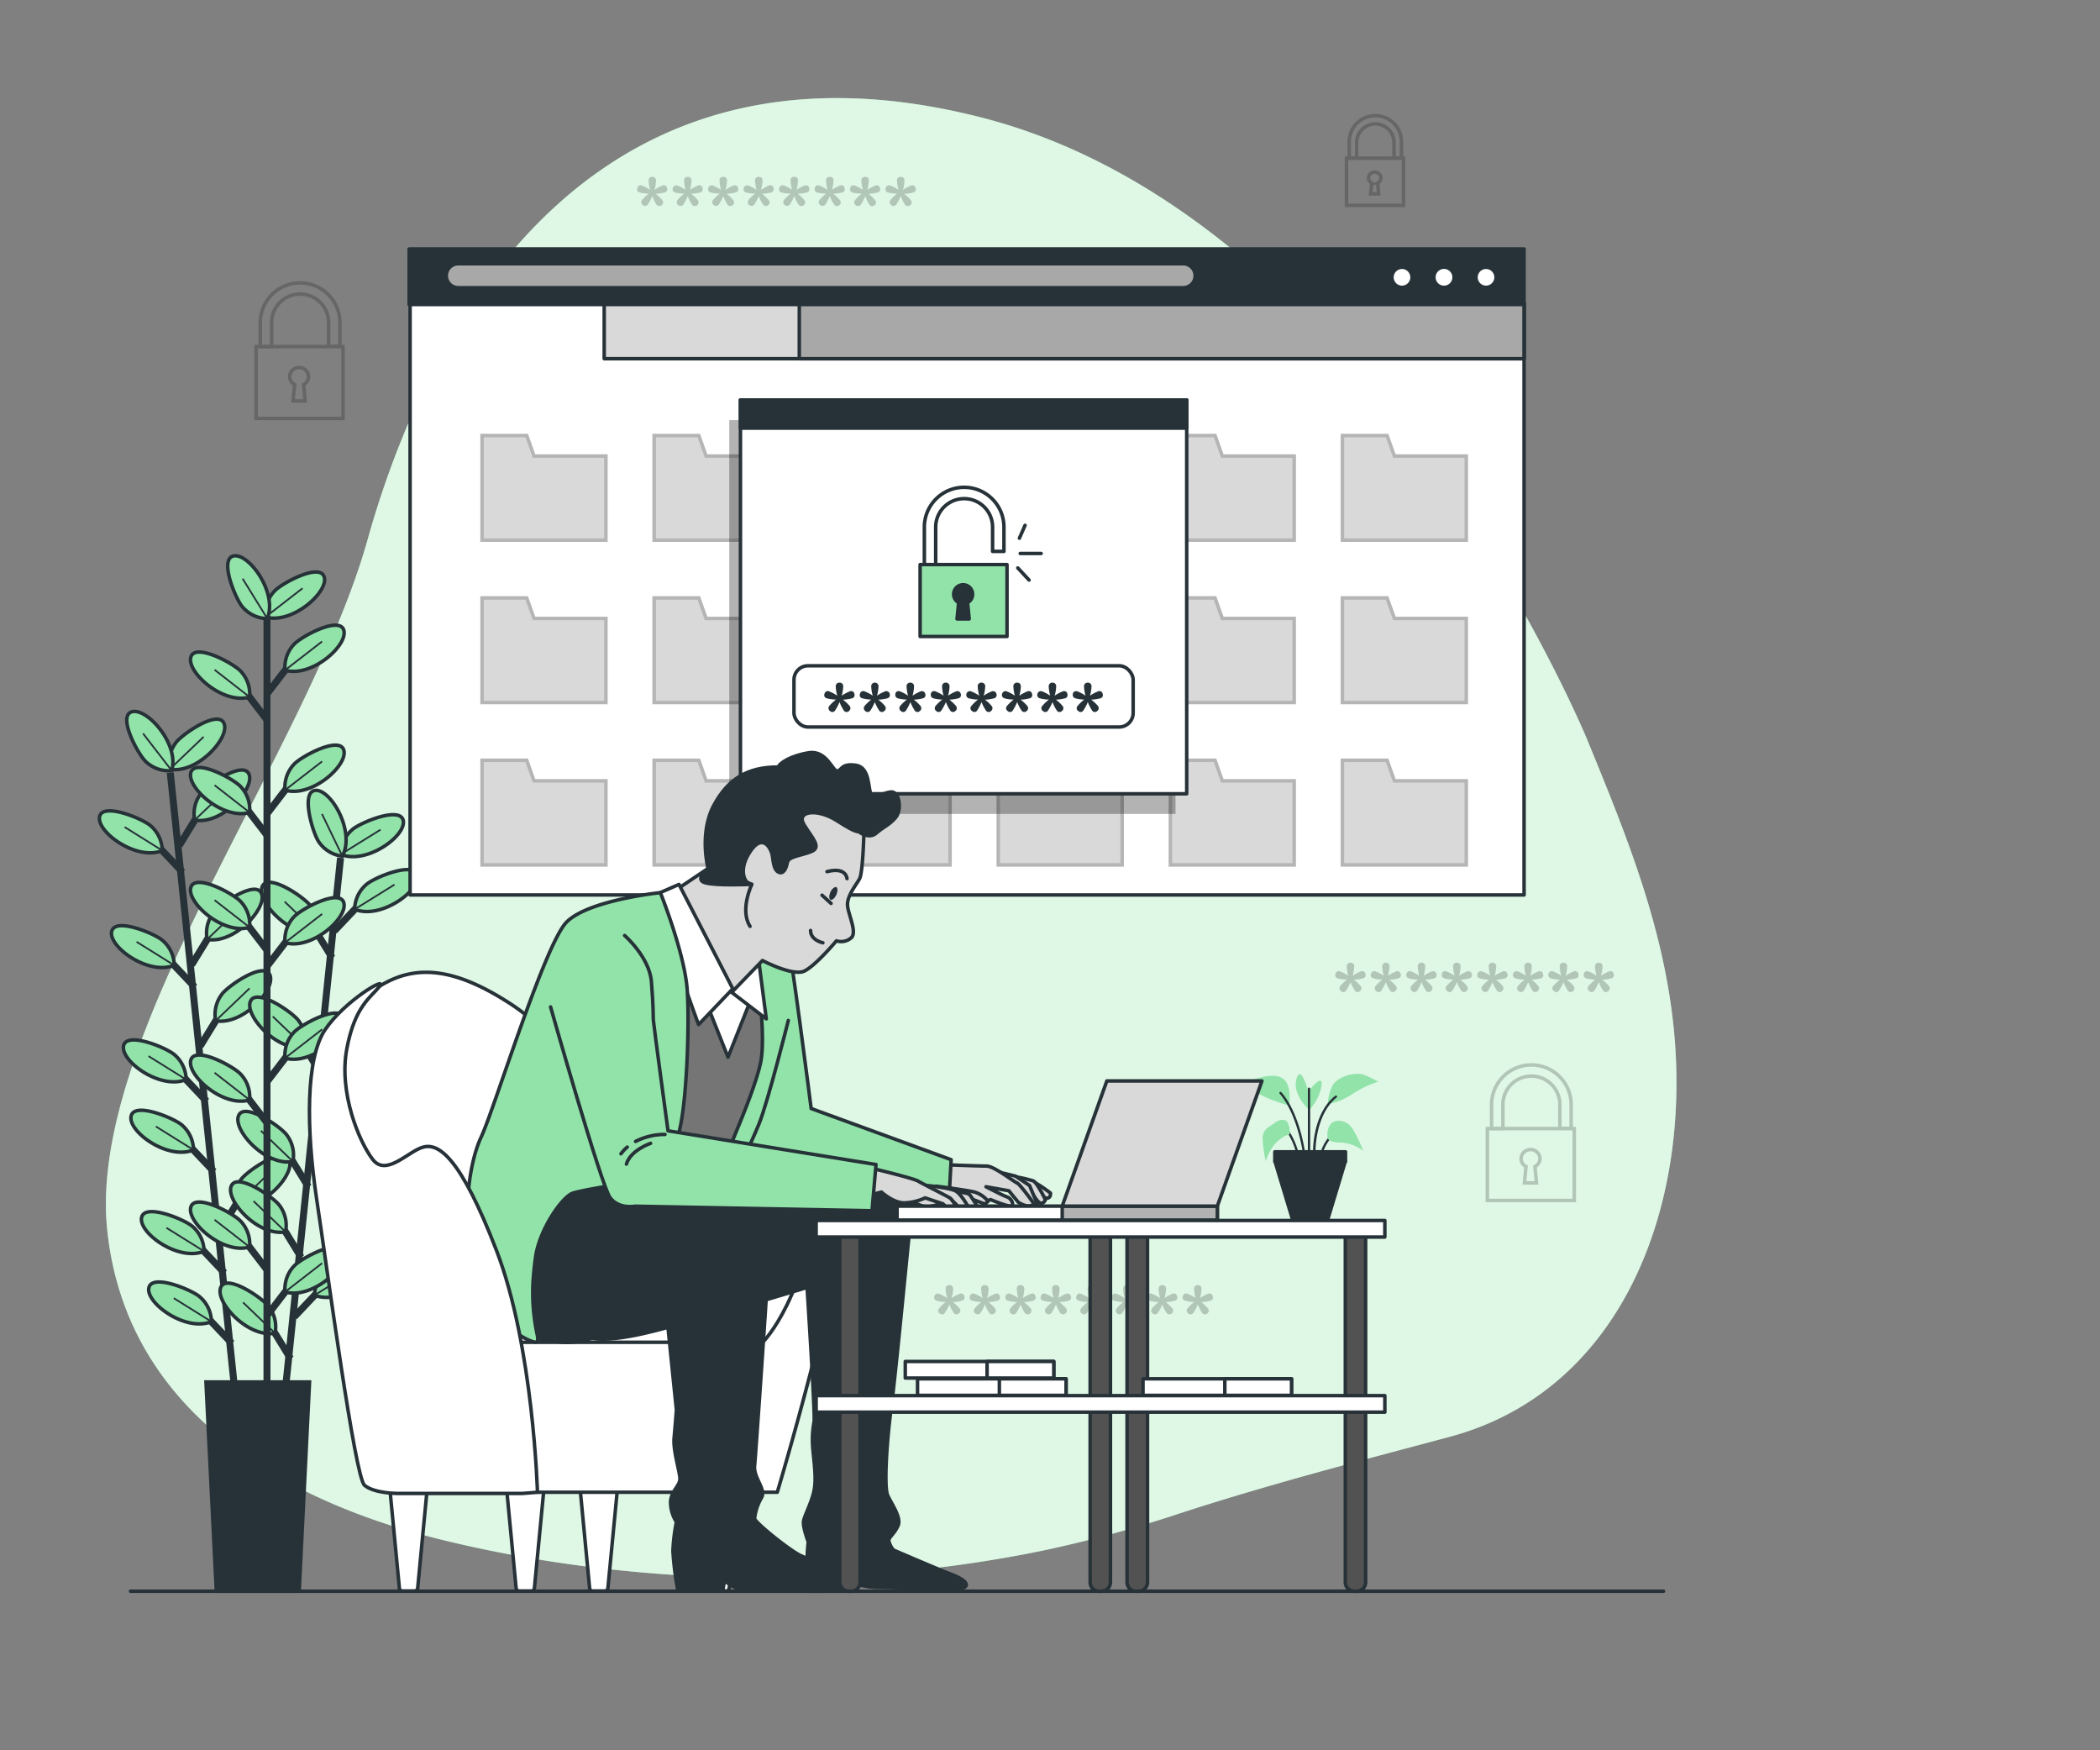 <svg xmlns="http://www.w3.org/2000/svg" viewBox="0 0 600 500">
    <rect x="0" y="0" width="600" height="500" fill="#808080" stroke="none"/>
    <g id="freepik--background-simple--inject-137">
        <path
            d="M453.56,211.48s-61.1-149-172.8-177.82S122.21,92.88,105.1,153.92,24.91,295.76,30.63,351.27C36.08,404,82.31,429,125.49,439.68c54.88,13.61,117.25,14.64,172.34,3.3a358.52,358.52,0,0,0,38.73-10.49c25.88-8.44,51.29-15,77.5-22,49.88-13.3,69.64-66.87,64-118.13C474.9,263.54,464.33,237.73,453.56,211.48Z"
            style="fill:#92E3A9"></path>
        <path
            d="M453.56,211.48s-61.1-149-172.8-177.82S122.21,92.88,105.1,153.92,24.91,295.76,30.63,351.27C36.08,404,82.31,429,125.49,439.68c54.88,13.61,117.25,14.64,172.34,3.3a358.52,358.52,0,0,0,38.73-10.49c25.88-8.44,51.29-15,77.5-22,49.88-13.3,69.64-66.87,64-118.13C474.9,263.54,464.33,237.73,453.56,211.48Z"
            style="fill:#fff;opacity:0.7"></path>
    </g>
    <g id="freepik--Plants--inject-137">
        <line x1="48.65" y1="220.72" x2="67.1" y2="397.46"
            style="fill:none;stroke:#263238;stroke-miterlimit:10;stroke-width:2px"></line>
        <line x1="64.12" y1="363.63" x2="55.76" y2="354.8"
            style="fill:none;stroke:#263238;stroke-miterlimit:10;stroke-width:2px"></line>
        <path
            d="M58.3,357.45A9.45,9.45,0,0,0,55,350.36c-2.14-1.92-13.44-6.67-14.51-2.69C39.29,352,50.86,360.49,58.3,357.45Z"
            style="fill:#92E3A9;stroke:#263238;stroke-miterlimit:10"></path>
        <line x1="58.3" y1="357.45" x2="47.55" y2="350.75"
            style="fill:none;stroke:#263238;stroke-miterlimit:10;stroke-width:0.5px"></line>
        <line x1="66.22" y1="383.73" x2="57.86" y2="374.9"
            style="fill:none;stroke:#263238;stroke-miterlimit:10;stroke-width:2px"></line>
        <path
            d="M60.4,377.55a9.45,9.45,0,0,0-3.33-7.09c-2.14-1.92-13.44-6.67-14.51-2.69C41.39,372.09,53,380.59,60.4,377.55Z"
            style="fill:#92E3A9;stroke:#263238;stroke-miterlimit:10"></path>
        <line x1="60.4" y1="377.55" x2="49.65" y2="370.85"
            style="fill:none;stroke:#263238;stroke-miterlimit:10;stroke-width:0.5px"></line>
        <line x1="59" y1="314.59" x2="50.64" y2="305.76"
            style="fill:none;stroke:#263238;stroke-miterlimit:10;stroke-width:2px"></line>
        <path
            d="M53.18,308.4a9.47,9.47,0,0,0-3.32-7.09c-2.15-1.92-13.45-6.67-14.52-2.69C34.18,303,45.74,311.44,53.18,308.4Z"
            style="fill:#92E3A9;stroke:#263238;stroke-miterlimit:10"></path>
        <line x1="53.18" y1="308.4" x2="42.43" y2="301.7"
            style="fill:none;stroke:#263238;stroke-miterlimit:10;stroke-width:0.5px"></line>
        <line x1="61.1" y1="334.69" x2="52.74" y2="325.86"
            style="fill:none;stroke:#263238;stroke-miterlimit:10;stroke-width:2px"></line>
        <path
            d="M55.28,328.5A9.46,9.46,0,0,0,52,321.41c-2.14-1.92-13.44-6.67-14.51-2.69C36.27,323.05,47.83,331.54,55.28,328.5Z"
            style="fill:#92E3A9;stroke:#263238;stroke-miterlimit:10"></path>
        <line x1="55.28" y1="328.5" x2="44.53" y2="321.8"
            style="fill:none;stroke:#263238;stroke-miterlimit:10;stroke-width:0.5px"></line>
        <line x1="55.6" y1="281.94" x2="47.24" y2="273.11"
            style="fill:none;stroke:#263238;stroke-miterlimit:10;stroke-width:2px"></line>
        <path
            d="M49.78,275.75a9.5,9.5,0,0,0-3.33-7.09C44.3,266.74,33,262,31.93,266,30.77,270.3,42.33,278.79,49.78,275.75Z"
            style="fill:#92E3A9;stroke:#263238;stroke-miterlimit:10"></path>
        <line x1="49.78" y1="275.75" x2="39.02" y2="269.05"
            style="fill:none;stroke:#263238;stroke-miterlimit:10;stroke-width:0.5px"></line>
        <line x1="52.17" y1="249.14" x2="43.81" y2="240.31"
            style="fill:none;stroke:#263238;stroke-miterlimit:10;stroke-width:2px"></line>
        <path
            d="M46.35,243A9.46,9.46,0,0,0,43,235.87c-2.15-1.92-13.45-6.67-14.52-2.69C27.35,237.5,38.91,246,46.35,243Z"
            style="fill:#92E3A9;stroke:#263238;stroke-miterlimit:10"></path>
        <line x1="46.35" y1="242.96" x2="35.6" y2="236.26"
            style="fill:none;stroke:#263238;stroke-miterlimit:10;stroke-width:0.5px"></line>
        <line x1="62.72" y1="351.74" x2="69.08" y2="341.37"
            style="fill:none;stroke:#263238;stroke-miterlimit:10;stroke-width:2px"></line>
        <path
            d="M67.14,344.49a9.48,9.48,0,0,1,1.79-7.63c1.7-2.32,11.77-9.3,13.64-5.63C84.61,335.22,75.05,345.93,67.14,344.49Z"
            style="fill:#92E3A9;stroke:#263238;stroke-miterlimit:10"></path>
        <line x1="67.14" y1="344.49" x2="76.82" y2="335.23"
            style="fill:none;stroke:#263238;stroke-miterlimit:10;stroke-width:0.5px"></line>
        <line x1="57.2" y1="298.85" x2="63.56" y2="288.48"
            style="fill:none;stroke:#263238;stroke-miterlimit:10;stroke-width:2px"></line>
        <path
            d="M61.62,291.6A9.48,9.48,0,0,1,63.41,284c1.7-2.32,11.77-9.3,13.64-5.63C79.09,282.33,69.53,293,61.62,291.6Z"
            style="fill:#92E3A9;stroke:#263238;stroke-miterlimit:10"></path>
        <line x1="61.62" y1="291.6" x2="71.3" y2="282.34"
            style="fill:none;stroke:#263238;stroke-miterlimit:10;stroke-width:0.5px"></line>
        <line x1="54.77" y1="275.6" x2="61.13" y2="265.24"
            style="fill:none;stroke:#263238;stroke-miterlimit:10;stroke-width:2px"></line>
        <path
            d="M59.19,268.35A9.48,9.48,0,0,1,61,260.72c1.71-2.31,11.78-9.3,13.65-5.63C76.66,259.09,67.1,269.79,59.19,268.35Z"
            style="fill:#92E3A9;stroke:#263238;stroke-miterlimit:10"></path>
        <line x1="59.19" y1="268.35" x2="68.87" y2="259.1"
            style="fill:none;stroke:#263238;stroke-miterlimit:10;stroke-width:0.5px"></line>
        <line x1="51.22" y1="241.53" x2="57.57" y2="231.16"
            style="fill:none;stroke:#263238;stroke-miterlimit:10;stroke-width:2px"></line>
        <path
            d="M55.63,234.27a9.44,9.44,0,0,1,1.8-7.62c1.7-2.32,11.77-9.3,13.64-5.63C73.1,225,63.55,235.71,55.63,234.27Z"
            style="fill:#92E3A9;stroke:#263238;stroke-miterlimit:10"></path>
        <line x1="55.63" y1="234.27" x2="65.32" y2="225.02"
            style="fill:none;stroke:#263238;stroke-miterlimit:10;stroke-width:0.5px"></line>
        <path
            d="M48.5,219.74a9.48,9.48,0,0,1,1.79-7.63c1.7-2.31,11.77-9.3,13.64-5.62C66,210.48,56.41,221.18,48.5,219.74Z"
            style="fill:#92E3A9;stroke:#263238;stroke-miterlimit:10"></path>
        <line x1="48.5" y1="219.74" x2="58.18" y2="210.49"
            style="fill:none;stroke:#263238;stroke-miterlimit:10;stroke-width:0.5px"></line>
        <path
            d="M49.06,220.14a9.48,9.48,0,0,1-7.4-2.58c-2.13-1.94-8-12.69-4.17-14.16C41.68,201.79,51.32,212.42,49.06,220.14Z"
            style="fill:#92E3A9;stroke:#263238;stroke-miterlimit:10"></path>
        <line x1="49.06" y1="220.14" x2="40.87" y2="209.54"
            style="fill:none;stroke:#263238;stroke-miterlimit:10;stroke-width:0.5px"></line>
        <line x1="97.3" y1="245.06" x2="78.96" y2="421.81"
            style="fill:none;stroke:#263238;stroke-miterlimit:10;stroke-width:2px"></line>
        <line x1="83.01" y1="388.1" x2="76.65" y2="377.73"
            style="fill:none;stroke:#263238;stroke-miterlimit:10;stroke-width:2px"></line>
        <path
            d="M78.59,380.85a9.46,9.46,0,0,0-1.8-7.63c-1.7-2.32-11.78-9.29-13.64-5.62C61.11,371.59,70.68,382.29,78.59,380.85Z"
            style="fill:#92E3A9;stroke:#263238;stroke-miterlimit:10"></path>
        <line x1="78.59" y1="380.85" x2="69.45" y2="372.07"
            style="fill:none;stroke:#263238;stroke-miterlimit:10;stroke-width:0.5px"></line>
        <line x1="88.1" y1="339.05" x2="81.74" y2="328.68"
            style="fill:none;stroke:#263238;stroke-miterlimit:10;stroke-width:2px"></line>
        <path
            d="M83.68,331.8a9.46,9.46,0,0,0-1.8-7.63c-1.7-2.32-11.78-9.29-13.64-5.62C66.2,322.54,75.77,333.24,83.68,331.8Z"
            style="fill:#92E3A9;stroke:#263238;stroke-miterlimit:10"></path>
        <line x1="83.68" y1="331.8" x2="74.54" y2="323.02"
            style="fill:none;stroke:#263238;stroke-miterlimit:10;stroke-width:0.5px"></line>
        <line x1="86.02" y1="359.15" x2="79.65" y2="348.78"
            style="fill:none;stroke:#263238;stroke-miterlimit:10;stroke-width:2px"></line>
        <path
            d="M81.59,351.9a9.48,9.48,0,0,0-1.79-7.63C78.09,342,68,335,66.15,338.65,64.12,342.64,73.68,353.34,81.59,351.9Z"
            style="fill:#92E3A9;stroke:#263238;stroke-miterlimit:10"></path>
        <line x1="81.59" y1="351.9" x2="72.45" y2="343.13"
            style="fill:none;stroke:#263238;stroke-miterlimit:10;stroke-width:0.5px"></line>
        <line x1="91.49" y1="306.39" x2="85.13" y2="296.03"
            style="fill:none;stroke:#263238;stroke-miterlimit:10;stroke-width:2px"></line>
        <path
            d="M87.07,299.14a9.44,9.44,0,0,0-1.8-7.62c-1.7-2.32-11.78-9.3-13.65-5.62C69.59,289.89,79.16,300.59,87.07,299.14Z"
            style="fill:#92E3A9;stroke:#263238;stroke-miterlimit:10"></path>
        <line x1="87.07" y1="299.14" x2="77.93" y2="290.37"
            style="fill:none;stroke:#263238;stroke-miterlimit:10;stroke-width:0.5px"></line>
        <line x1="94.89" y1="273.6" x2="88.53" y2="263.24"
            style="fill:none;stroke:#263238;stroke-miterlimit:10;stroke-width:2px"></line>
        <path
            d="M90.47,266.35a9.48,9.48,0,0,0-1.79-7.63C87,256.4,76.89,249.43,75,253.1,73,257.09,82.56,267.79,90.47,266.35Z"
            style="fill:#92E3A9;stroke:#263238;stroke-miterlimit:10"></path>
        <line x1="90.47" y1="266.35" x2="81.33" y2="257.58"
            style="fill:none;stroke:#263238;stroke-miterlimit:10;stroke-width:0.5px"></line>
        <line x1="84.09" y1="376.17" x2="92.44" y2="367.33"
            style="fill:none;stroke:#263238;stroke-miterlimit:10;stroke-width:2px"></line>
        <path
            d="M89.9,370a9.45,9.45,0,0,1,3.33-7.09c2.14-1.92,13.44-6.68,14.51-2.7C108.91,364.51,97.35,373,89.9,370Z"
            style="fill:#92E3A9;stroke:#263238;stroke-miterlimit:10"></path>
        <line x1="89.9" y1="369.98" x2="101.29" y2="362.92"
            style="fill:none;stroke:#263238;stroke-miterlimit:10;stroke-width:0.5px"></line>
        <line x1="89.58" y1="323.27" x2="97.93" y2="314.44"
            style="fill:none;stroke:#263238;stroke-miterlimit:10;stroke-width:2px"></line>
        <path
            d="M95.39,317.09a9.48,9.48,0,0,1,3.33-7.1c2.14-1.92,13.43-6.68,14.51-2.7C114.4,311.62,102.84,320.12,95.39,317.09Z"
            style="fill:#92E3A9;stroke:#263238;stroke-miterlimit:10"></path>
        <line x1="95.39" y1="317.09" x2="106.77" y2="310.02"
            style="fill:none;stroke:#263238;stroke-miterlimit:10;stroke-width:0.5px"></line>
        <line x1="91.99" y1="300.03" x2="100.34" y2="291.19"
            style="fill:none;stroke:#263238;stroke-miterlimit:10;stroke-width:2px"></line>
        <path
            d="M97.81,293.84a9.42,9.42,0,0,1,3.32-7.09c2.14-1.92,13.44-6.68,14.51-2.7C116.81,288.37,105.25,296.88,97.81,293.84Z"
            style="fill:#92E3A9;stroke:#263238;stroke-miterlimit:10"></path>
        <line x1="97.81" y1="293.84" x2="109.19" y2="286.78"
            style="fill:none;stroke:#263238;stroke-miterlimit:10;stroke-width:0.5px"></line>
        <line x1="95.52" y1="265.95" x2="103.88" y2="257.11"
            style="fill:none;stroke:#263238;stroke-miterlimit:10;stroke-width:2px"></line>
        <path
            d="M101.34,259.76a9.45,9.45,0,0,1,3.33-7.09c2.14-1.92,13.43-6.68,14.51-2.7C120.35,254.29,108.79,262.8,101.34,259.76Z"
            style="fill:#92E3A9;stroke:#263238;stroke-miterlimit:10"></path>
        <line x1="101.34" y1="259.76" x2="112.72" y2="252.7"
            style="fill:none;stroke:#263238;stroke-miterlimit:10;stroke-width:0.5px"></line>
        <path
            d="M97.35,244.07a9.46,9.46,0,0,1,3.32-7.09c2.15-1.92,13.44-6.68,14.51-2.7C116.35,238.6,104.8,247.11,97.35,244.07Z"
            style="fill:#92E3A9;stroke:#263238;stroke-miterlimit:10"></path>
        <line x1="97.35" y1="244.07" x2="108.73" y2="237.01"
            style="fill:none;stroke:#263238;stroke-miterlimit:10;stroke-width:0.5px"></line>
        <path
            d="M97.82,244.58a9.48,9.48,0,0,1-6.71-4.05c-1.68-2.34-5.23-14.07-1.16-14.72C94.37,225.1,101.62,237.49,97.82,244.58Z"
            style="fill:#92E3A9;stroke:#263238;stroke-miterlimit:10"></path>
        <line x1="97.82" y1="244.58" x2="91.99" y2="232.52"
            style="fill:none;stroke:#263238;stroke-miterlimit:10;stroke-width:0.5px"></line>
        <line x1="76.28" y1="173.09" x2="76.28" y2="396.6"
            style="fill:none;stroke:#263238;stroke-miterlimit:10;stroke-width:2px"></line>
        <line x1="76.46" y1="362.99" x2="69.06" y2="353.34"
            style="fill:none;stroke:#263238;stroke-miterlimit:10;stroke-width:2px"></line>
        <path
            d="M71.31,356.23a9.45,9.45,0,0,0-2.57-7.4c-1.94-2.12-12.68-8-14.16-4.18C53,348.83,63.59,358.49,71.31,356.23Z"
            style="fill:#92E3A9;stroke:#263238;stroke-miterlimit:10"></path>
        <line x1="71.31" y1="356.23" x2="61.31" y2="348.45"
            style="fill:none;stroke:#263238;stroke-miterlimit:10;stroke-width:0.5px"></line>
        <line x1="76.46" y1="320.99" x2="69.06" y2="311.34"
            style="fill:none;stroke:#263238;stroke-miterlimit:10;stroke-width:2px"></line>
        <path
            d="M71.31,314.23a9.45,9.45,0,0,0-2.57-7.4c-1.94-2.13-12.68-8-14.16-4.18C53,306.83,63.59,316.48,71.31,314.23Z"
            style="fill:#92E3A9;stroke:#263238;stroke-miterlimit:10"></path>
        <line x1="71.31" y1="314.23" x2="61.31" y2="306.45"
            style="fill:none;stroke:#263238;stroke-miterlimit:10;stroke-width:0.5px"></line>
        <line x1="76.46" y1="271.67" x2="69.06" y2="262.02"
            style="fill:none;stroke:#263238;stroke-miterlimit:10;stroke-width:2px"></line>
        <path
            d="M71.31,264.92a9.45,9.45,0,0,0-2.57-7.4c-1.94-2.13-12.68-8-14.16-4.18C53,257.52,63.59,267.17,71.31,264.92Z"
            style="fill:#92E3A9;stroke:#263238;stroke-miterlimit:10"></path>
        <line x1="71.31" y1="264.92" x2="61.31" y2="257.14"
            style="fill:none;stroke:#263238;stroke-miterlimit:10;stroke-width:0.5px"></line>
        <line x1="76.46" y1="238.85" x2="69.06" y2="229.19"
            style="fill:none;stroke:#263238;stroke-miterlimit:10;stroke-width:2px"></line>
        <path
            d="M71.31,232.09a9.45,9.45,0,0,0-2.57-7.4c-1.94-2.13-12.68-8-14.16-4.18C53,224.69,63.59,234.34,71.31,232.09Z"
            style="fill:#92E3A9;stroke:#263238;stroke-miterlimit:10"></path>
        <line x1="71.31" y1="232.09" x2="61.31" y2="224.31"
            style="fill:none;stroke:#263238;stroke-miterlimit:10;stroke-width:0.5px"></line>
        <line x1="76.46" y1="205.88" x2="69.06" y2="196.22"
            style="fill:none;stroke:#263238;stroke-miterlimit:10;stroke-width:2px"></line>
        <path
            d="M71.31,199.12a9.45,9.45,0,0,0-2.57-7.4c-1.94-2.13-12.68-8-14.16-4.18C53,191.72,63.59,201.37,71.31,199.12Z"
            style="fill:#92E3A9;stroke:#263238;stroke-miterlimit:10"></path>
        <line x1="71.31" y1="199.12" x2="61.31" y2="191.34"
            style="fill:none;stroke:#263238;stroke-miterlimit:10;stroke-width:0.5px"></line>
        <line x1="76.3" y1="375.82" x2="83.7" y2="366.16"
            style="fill:none;stroke:#263238;stroke-miterlimit:10;stroke-width:2px"></line>
        <path
            d="M81.44,369.06a9.48,9.48,0,0,1,2.58-7.4c1.93-2.13,12.67-8,14.15-4.18C99.78,361.66,89.16,371.31,81.44,369.06Z"
            style="fill:#92E3A9;stroke:#263238;stroke-miterlimit:10"></path>
        <line x1="81.44" y1="369.06" x2="92.03" y2="360.86"
            style="fill:none;stroke:#263238;stroke-miterlimit:10;stroke-width:0.5px"></line>
        <line x1="76.3" y1="309.01" x2="83.7" y2="299.36"
            style="fill:none;stroke:#263238;stroke-miterlimit:10;stroke-width:2px"></line>
        <path
            d="M81.44,302.26a9.48,9.48,0,0,1,2.58-7.4c1.93-2.13,12.67-8,14.15-4.18C99.78,294.86,89.16,304.51,81.44,302.26Z"
            style="fill:#92E3A9;stroke:#263238;stroke-miterlimit:10"></path>
        <line x1="81.44" y1="302.26" x2="92.03" y2="294.06"
            style="fill:none;stroke:#263238;stroke-miterlimit:10;stroke-width:0.5px"></line>
        <line x1="76.3" y1="276.04" x2="83.7" y2="266.39"
            style="fill:none;stroke:#263238;stroke-miterlimit:10;stroke-width:2px"></line>
        <path
            d="M81.44,269.29a9.48,9.48,0,0,1,2.58-7.4c1.93-2.13,12.67-8,14.15-4.19C99.78,261.89,89.16,271.54,81.44,269.29Z"
            style="fill:#92E3A9;stroke:#263238;stroke-miterlimit:10"></path>
        <line x1="81.44" y1="269.29" x2="92.03" y2="261.09"
            style="fill:none;stroke:#263238;stroke-miterlimit:10;stroke-width:0.5px"></line>
        <line x1="76.3" y1="232.46" x2="83.7" y2="222.81"
            style="fill:none;stroke:#263238;stroke-miterlimit:10;stroke-width:2px"></line>
        <path
            d="M81.44,225.71a9.48,9.48,0,0,1,2.58-7.4c1.93-2.13,12.67-8,14.15-4.19C99.78,218.31,89.16,228,81.44,225.71Z"
            style="fill:#92E3A9;stroke:#263238;stroke-miterlimit:10"></path>
        <line x1="81.44" y1="225.71" x2="92.03" y2="217.51"
            style="fill:none;stroke:#263238;stroke-miterlimit:10;stroke-width:0.5px"></line>
        <line x1="76.3" y1="198.2" x2="83.7" y2="188.55"
            style="fill:none;stroke:#263238;stroke-miterlimit:10;stroke-width:2px"></line>
        <path
            d="M81.44,191.45a9.47,9.47,0,0,1,2.58-7.4c1.93-2.13,12.67-8,14.15-4.19C99.78,184.05,89.16,193.7,81.44,191.45Z"
            style="fill:#92E3A9;stroke:#263238;stroke-miterlimit:10"></path>
        <line x1="81.44" y1="191.45" x2="92.03" y2="183.25"
            style="fill:none;stroke:#263238;stroke-miterlimit:10;stroke-width:0.5px"></line>
        <path
            d="M75.85,176.25a9.48,9.48,0,0,1,2.58-7.4c1.93-2.13,12.67-8,14.15-4.18C94.19,168.85,83.57,178.5,75.85,176.25Z"
            style="fill:#92E3A9;stroke:#263238;stroke-miterlimit:10"></path>
        <line x1="75.85" y1="176.25" x2="86.44" y2="168.05"
            style="fill:none;stroke:#263238;stroke-miterlimit:10;stroke-width:0.5px"></line>
        <path
            d="M76.37,176.71a9.48,9.48,0,0,1-7.09-3.34c-1.91-2.15-6.65-13.45-2.67-14.52C70.93,157.69,79.42,169.26,76.37,176.71Z"
            style="fill:#92E3A9;stroke:#263238;stroke-miterlimit:10"></path>
        <line x1="76.37" y1="176.71" x2="69.33" y2="165.31"
            style="fill:none;stroke:#263238;stroke-miterlimit:10;stroke-width:0.5px"></line>
        <polygon points="85.48 454.56 61.81 454.56 58.85 394.79 88.44 394.79 85.48 454.56"
            style="fill:#263238;stroke:#263238;stroke-miterlimit:10"></polygon>
        <path
            d="M379.34,315.42a13.23,13.23,0,0,1,1.51-5.53c1.38-2.27,6.41-3.9,9.06-2.77a35.14,35.14,0,0,1,3.9,1.89,29.77,29.77,0,0,0-7.43,3.52A18.59,18.59,0,0,1,379.34,315.42Z"
            style="fill:#92E3A9"></path>
        <path
            d="M374.05,317.06a13,13,0,0,0,3.53-6.92c.5-4-3.78,1.68-3.78,1.68s-2.14-8.1-3.39-3.57S374.05,317.06,374.05,317.06Z"
            style="fill:#92E3A9"></path>
        <path
            d="M368.27,315.8s.75-3.77-.63-6.41-5-2.39-8.68-1.26a20.55,20.55,0,0,1-4.78,1.13,54.18,54.18,0,0,0,7.92,4.4A49.08,49.08,0,0,0,368.27,315.8Z"
            style="fill:#92E3A9"></path>
        <path
            d="M374,329.36a.33.33,0,0,0,.33-.33V311a.32.32,0,0,0-.33-.32.32.32,0,0,0-.32.32v18A.32.32,0,0,0,374,329.36Z"
            style="fill:#263238"></path>
        <path
            d="M372.51,329.36h.05a.33.33,0,0,0,.27-.37c-.06-.45-1.58-11.11-6.74-17a.33.33,0,0,0-.46,0,.32.32,0,0,0,0,.46c5,5.77,6.57,16.58,6.59,16.69A.32.32,0,0,0,372.51,329.36Z"
            style="fill:#263238"></path>
        <path
            d="M375.53,329.11h0a.34.34,0,0,0,.33-.33c0-.11-.05-10.35,6-15.22a.33.33,0,1,0-.41-.51c-6.34,5.08-6.29,15.3-6.29,15.74A.34.34,0,0,0,375.53,329.11Z"
            style="fill:#263238"></path>
        <path
            d="M370.5,329h.08a.32.32,0,0,0,.23-.4,20.86,20.86,0,0,0-2.94-6.14.33.33,0,0,0-.46-.08.34.34,0,0,0-.07.46,20.25,20.25,0,0,1,2.84,5.93A.32.32,0,0,0,370.5,329Z"
            style="fill:#263238"></path>
        <path
            d="M368.52,324s.12-3.52-1.39-4-2.89.76-4,1.51-2.39,1.51-2.39,3.78a42.4,42.4,0,0,0,.88,6.41s1.26-3.9,3.4-5.66A8.8,8.8,0,0,1,368.52,324Z"
            style="fill:#92E3A9"></path>
        <path
            d="M377.8,329.11a.34.34,0,0,0,.31-.23,11.39,11.39,0,0,1,3.28-4.87.33.33,0,1,0-.4-.52,12,12,0,0,0-3.5,5.19.32.32,0,0,0,.21.41Z"
            style="fill:#263238"></path>
        <path
            d="M379.34,325.11a5.2,5.2,0,0,1,.75-3.9c1.26-1.63,4.28-1.26,5.79.5s3.65,7.05,3.65,7.05a12,12,0,0,0-6.54-2.39C379.46,326.37,379.34,325.11,379.34,325.11Z"
            style="fill:#92E3A9"></path>
        <polygon points="369.31 348.39 379.35 348.39 384.37 331.79 364.29 331.79 369.31 348.39"
            style="fill:#263238;stroke:#263238;stroke-linecap:round;stroke-linejoin:round"></polygon>
        <rect x="364.24" y="329.03" width="20.19" height="2.75"
            transform="translate(748.67 660.82) rotate(180)"
            style="fill:#263238;stroke:#263238;stroke-linecap:round;stroke-linejoin:round"></rect>
    </g>
    <g id="freepik--Graphics--inject-137">
        <g style="opacity:0.2">
            <path
                d="M382.26,279.49a.94.94,0,0,1-.7-1.28l.05-.13a.94.94,0,0,1,1.3-.57,11.1,11.1,0,0,1,2.31,1.22,11,11,0,0,1-.44-2.66,1,1,0,0,1,1-1.06h.14a1,1,0,0,1,1,1.06,11.45,11.45,0,0,1-.43,2.66,12.14,12.14,0,0,1,2.3-1.22.93.93,0,0,1,1.3.59l0,.09a.93.93,0,0,1-.68,1.3,11.36,11.36,0,0,1-2.57.38,10.86,10.86,0,0,1,1.92,1.81,1,1,0,0,1-.16,1.41l-.11.09a.94.94,0,0,1-1.44-.28,12.13,12.13,0,0,1-1.19-2.35,13.26,13.26,0,0,1-1.22,2.35.94.94,0,0,1-1.44.28l-.1-.09a1,1,0,0,1-.17-1.41,12.72,12.72,0,0,1,1.93-1.84A10.25,10.25,0,0,1,382.26,279.49Z"></path>
            <path
                d="M392.4,279.49a.94.94,0,0,1-.7-1.28l.05-.13a.94.94,0,0,1,1.3-.57,11.1,11.1,0,0,1,2.31,1.22,11,11,0,0,1-.44-2.66,1,1,0,0,1,1-1.06H396a1,1,0,0,1,1,1.06,11.45,11.45,0,0,1-.43,2.66,12.14,12.14,0,0,1,2.3-1.22,1,1,0,0,1,1.31.59l0,.09a.93.93,0,0,1-.68,1.3,11.36,11.36,0,0,1-2.57.38,10.86,10.86,0,0,1,1.92,1.81,1,1,0,0,1-.16,1.41l-.11.09a.93.93,0,0,1-1.43-.28,11.57,11.57,0,0,1-1.2-2.35,13.26,13.26,0,0,1-1.22,2.35.94.94,0,0,1-1.44.28l-.1-.09a1,1,0,0,1-.17-1.41,12.72,12.72,0,0,1,1.93-1.84A10.25,10.25,0,0,1,392.4,279.49Z"></path>
            <path
                d="M402.54,279.49a1,1,0,0,1-.7-1.28l.05-.13a.94.94,0,0,1,1.3-.57,11.1,11.1,0,0,1,2.31,1.22,11,11,0,0,1-.43-2.66,1,1,0,0,1,1-1.06h.14a1,1,0,0,1,1,1.06,11.45,11.45,0,0,1-.43,2.66,12.14,12.14,0,0,1,2.3-1.22,1,1,0,0,1,1.31.59l0,.09a.93.93,0,0,1-.67,1.3,11.54,11.54,0,0,1-2.58.38,10.86,10.86,0,0,1,1.92,1.81,1,1,0,0,1-.16,1.41l-.11.09a.93.93,0,0,1-1.43-.28,12.1,12.1,0,0,1-1.2-2.35,13.26,13.26,0,0,1-1.22,2.35.93.93,0,0,1-1.43.28l-.11-.09a1,1,0,0,1-.17-1.41,12.72,12.72,0,0,1,1.93-1.84A10.25,10.25,0,0,1,402.54,279.49Z"></path>
            <path
                d="M412.68,279.49a1,1,0,0,1-.7-1.28l0-.13a.94.94,0,0,1,1.3-.57,11.1,11.1,0,0,1,2.31,1.22,11.45,11.45,0,0,1-.43-2.66,1,1,0,0,1,1-1.06h.14a1,1,0,0,1,1,1.06,11.45,11.45,0,0,1-.43,2.66,12.14,12.14,0,0,1,2.3-1.22,1,1,0,0,1,1.31.59l0,.09a.93.93,0,0,1-.67,1.3,11.54,11.54,0,0,1-2.58.38,10.86,10.86,0,0,1,1.92,1.81,1,1,0,0,1-.16,1.41l-.11.09a.93.93,0,0,1-1.43-.28,12.1,12.1,0,0,1-1.2-2.35A13.26,13.26,0,0,1,415,282.9a.93.93,0,0,1-1.43.28l-.11-.09a1,1,0,0,1-.17-1.41,12.72,12.72,0,0,1,1.93-1.84A10.25,10.25,0,0,1,412.68,279.49Z"></path>
            <path
                d="M422.82,279.49a1,1,0,0,1-.7-1.28l.05-.13a1,1,0,0,1,1.31-.57,11.3,11.3,0,0,1,2.3,1.22,11.45,11.45,0,0,1-.43-2.66,1,1,0,0,1,1-1.06h.14a1,1,0,0,1,1,1.06,11.45,11.45,0,0,1-.43,2.66,12.14,12.14,0,0,1,2.3-1.22,1,1,0,0,1,1.31.59l0,.09a.93.93,0,0,1-.67,1.3,11.54,11.54,0,0,1-2.58.38,10.86,10.86,0,0,1,1.92,1.81,1,1,0,0,1-.16,1.41l-.11.09a.93.93,0,0,1-1.43-.28,12.1,12.1,0,0,1-1.2-2.35,13.26,13.26,0,0,1-1.22,2.35.93.93,0,0,1-1.43.28l-.11-.09a.94.94,0,0,1-.16-1.41,12.16,12.16,0,0,1,1.92-1.84A10.25,10.25,0,0,1,422.82,279.49Z"></path>
            <path
                d="M433,279.49a1,1,0,0,1-.7-1.28l.05-.13a1,1,0,0,1,1.31-.57,11.3,11.3,0,0,1,2.3,1.22,11.45,11.45,0,0,1-.43-2.66,1,1,0,0,1,1-1.06h.14a1,1,0,0,1,1,1.06,11.45,11.45,0,0,1-.43,2.66,11.9,11.9,0,0,1,2.31-1.22.94.94,0,0,1,1.3.59l0,.09a.93.93,0,0,1-.67,1.3,11.45,11.45,0,0,1-2.58.38,11.31,11.31,0,0,1,1.93,1.81,1,1,0,0,1-.17,1.41l-.11.09a.93.93,0,0,1-1.43-.28,12.1,12.1,0,0,1-1.2-2.35,13.26,13.26,0,0,1-1.22,2.35.93.93,0,0,1-1.43.28l-.11-.09a.94.94,0,0,1-.16-1.41,12.16,12.16,0,0,1,1.92-1.84A10.25,10.25,0,0,1,433,279.49Z"></path>
            <path
                d="M443.11,279.49a1,1,0,0,1-.71-1.28l.05-.13a1,1,0,0,1,1.31-.57,11.3,11.3,0,0,1,2.3,1.22,11.45,11.45,0,0,1-.43-2.66,1,1,0,0,1,1-1.06h.14a1,1,0,0,1,1,1.06,11,11,0,0,1-.44,2.66,11.9,11.9,0,0,1,2.31-1.22.94.94,0,0,1,1.3.59l0,.09a.93.93,0,0,1-.68,1.3,11.45,11.45,0,0,1-2.58.38,11.31,11.31,0,0,1,1.93,1.81,1,1,0,0,1-.17,1.41l-.1.09a.94.94,0,0,1-1.44-.28,11.59,11.59,0,0,1-1.19-2.35,13.22,13.22,0,0,1-1.23,2.35.93.93,0,0,1-1.43.28l-.11-.09a.94.94,0,0,1-.16-1.41,12.16,12.16,0,0,1,1.92-1.84A10.1,10.1,0,0,1,443.11,279.49Z"></path>
            <path
                d="M453.25,279.49a1,1,0,0,1-.71-1.28l0-.13a1,1,0,0,1,1.31-.57,11.3,11.3,0,0,1,2.3,1.22,11.45,11.45,0,0,1-.43-2.66,1,1,0,0,1,1-1.06h.14a1,1,0,0,1,1,1.06,11,11,0,0,1-.44,2.66,11.9,11.9,0,0,1,2.31-1.22.94.94,0,0,1,1.3.59l0,.09a.93.93,0,0,1-.68,1.3,11.45,11.45,0,0,1-2.58.38,11.31,11.31,0,0,1,1.93,1.81,1,1,0,0,1-.17,1.41l-.11.09a.93.93,0,0,1-1.43-.28,11.59,11.59,0,0,1-1.19-2.35,13.22,13.22,0,0,1-1.23,2.35.93.93,0,0,1-1.43.28l-.11-.09a.94.94,0,0,1-.16-1.41,12.16,12.16,0,0,1,1.92-1.84A10.1,10.1,0,0,1,453.25,279.49Z"></path>
        </g>
        <g style="opacity:0.2">
            <path
                d="M182.79,55a.94.94,0,0,1-.71-1.27l.06-.14a.94.94,0,0,1,1.3-.57,11.83,11.83,0,0,1,2.3,1.22,11.45,11.45,0,0,1-.43-2.66.94.94,0,0,1,1-1.05h.13a1,1,0,0,1,1,1.05,11,11,0,0,1-.44,2.66A12.47,12.47,0,0,1,189.27,53a.94.94,0,0,1,1.3.6l0,.08a.93.93,0,0,1-.68,1.3,11.36,11.36,0,0,1-2.58.38,11,11,0,0,1,1.93,1.82,1,1,0,0,1-.16,1.41l-.11.08a1,1,0,0,1-1.44-.27A12,12,0,0,1,186.37,56a13.76,13.76,0,0,1-1.22,2.36,1,1,0,0,1-1.44.27l-.11-.08a1,1,0,0,1-.16-1.41,12.18,12.18,0,0,1,1.92-1.85A10.17,10.17,0,0,1,182.79,55Z"></path>
            <path
                d="M192.93,55a.94.94,0,0,1-.71-1.27l.06-.14a.94.94,0,0,1,1.3-.57,11.55,11.55,0,0,1,2.3,1.22,11.45,11.45,0,0,1-.43-2.66.94.94,0,0,1,1-1.05h.13a.94.94,0,0,1,1,1.05,11,11,0,0,1-.44,2.66A12.47,12.47,0,0,1,199.41,53a.94.94,0,0,1,1.3.6l0,.08a.93.93,0,0,1-.68,1.3,11.36,11.36,0,0,1-2.58.38,11,11,0,0,1,1.93,1.82,1,1,0,0,1-.16,1.41l-.11.08a1,1,0,0,1-1.44-.27A12,12,0,0,1,196.51,56a13.76,13.76,0,0,1-1.22,2.36,1,1,0,0,1-1.44.27l-.11-.08a1,1,0,0,1-.16-1.41,12.63,12.63,0,0,1,1.92-1.85A10.17,10.17,0,0,1,192.93,55Z"></path>
            <path
                d="M203.07,55a.94.94,0,0,1-.71-1.27l.06-.14a.94.94,0,0,1,1.3-.57,11.55,11.55,0,0,1,2.3,1.22,11.45,11.45,0,0,1-.43-2.66.94.94,0,0,1,1-1.05h.13a.94.94,0,0,1,1,1.05,11,11,0,0,1-.44,2.66A12.47,12.47,0,0,1,209.55,53a.94.94,0,0,1,1.3.6l0,.08a.93.93,0,0,1-.68,1.3,11.36,11.36,0,0,1-2.58.38,11,11,0,0,1,1.93,1.82,1,1,0,0,1-.16,1.41l-.11.08a1,1,0,0,1-1.44-.27A12,12,0,0,1,206.65,56a13.76,13.76,0,0,1-1.22,2.36,1,1,0,0,1-1.44.27l-.11-.08a1,1,0,0,1-.16-1.41,12.63,12.63,0,0,1,1.92-1.85A10.17,10.17,0,0,1,203.07,55Z"></path>
            <path
                d="M213.21,55a.94.94,0,0,1-.71-1.27l.06-.14a.94.94,0,0,1,1.3-.57,11.55,11.55,0,0,1,2.3,1.22,11.45,11.45,0,0,1-.43-2.66.94.94,0,0,1,1-1.05h.13a.94.94,0,0,1,1,1.05,11,11,0,0,1-.44,2.66A12.47,12.47,0,0,1,219.69,53a.94.94,0,0,1,1.3.6l0,.08a.93.93,0,0,1-.68,1.3,11.36,11.36,0,0,1-2.58.38,11,11,0,0,1,1.93,1.82,1,1,0,0,1-.16,1.41l-.11.08A1,1,0,0,1,218,58.4,12,12,0,0,1,216.79,56a13.76,13.76,0,0,1-1.22,2.36,1,1,0,0,1-1.44.27l-.11-.08a1,1,0,0,1-.16-1.41,12.63,12.63,0,0,1,1.92-1.85A10.17,10.17,0,0,1,213.21,55Z"></path>
            <path
                d="M223.35,55a.94.94,0,0,1-.71-1.27l.06-.14A.94.94,0,0,1,224,53a11.55,11.55,0,0,1,2.3,1.22,11.45,11.45,0,0,1-.43-2.66.94.94,0,0,1,1-1.05H227a.94.94,0,0,1,1,1.05,11.45,11.45,0,0,1-.43,2.66,12.12,12.12,0,0,1,2.3-1.22.94.94,0,0,1,1.3.6l0,.08a.93.93,0,0,1-.68,1.3,11.36,11.36,0,0,1-2.58.38,11,11,0,0,1,1.93,1.82,1,1,0,0,1-.16,1.41l-.11.08a1,1,0,0,1-1.44-.27A12,12,0,0,1,226.93,56a13.76,13.76,0,0,1-1.22,2.36,1,1,0,0,1-1.44.27l-.11-.08a1,1,0,0,1-.16-1.41,12.28,12.28,0,0,1,1.93-1.85A10.18,10.18,0,0,1,223.35,55Z"></path>
            <path
                d="M233.49,55a1,1,0,0,1-.71-1.27l.06-.14a.94.94,0,0,1,1.3-.57,11.88,11.88,0,0,1,2.31,1.22,11,11,0,0,1-.44-2.66.94.94,0,0,1,1-1.05h.13a.94.94,0,0,1,1,1.05,11.45,11.45,0,0,1-.43,2.66A12.42,12.42,0,0,1,240,53a.94.94,0,0,1,1.3.6l0,.08a.93.93,0,0,1-.68,1.3,11.36,11.36,0,0,1-2.57.38A11.24,11.24,0,0,1,240,57.18a1,1,0,0,1-.16,1.41l-.11.08a1,1,0,0,1-1.44-.27A12,12,0,0,1,237.07,56a13.76,13.76,0,0,1-1.22,2.36,1,1,0,0,1-1.44.27l-.11-.08a1,1,0,0,1-.16-1.41,12.28,12.28,0,0,1,1.93-1.85A10.18,10.18,0,0,1,233.49,55Z"></path>
            <path
                d="M243.63,55a.93.93,0,0,1-.7-1.27l0-.14a.94.94,0,0,1,1.3-.57,11.88,11.88,0,0,1,2.31,1.22,11,11,0,0,1-.44-2.66,1,1,0,0,1,1-1.05h.13a.94.94,0,0,1,1,1.05,11.45,11.45,0,0,1-.43,2.66,12.42,12.42,0,0,1,2.3-1.22.94.94,0,0,1,1.3.6l0,.08a.93.93,0,0,1-.68,1.3,11.36,11.36,0,0,1-2.57.38,11.24,11.24,0,0,1,1.92,1.82,1,1,0,0,1-.16,1.41l-.11.08a1,1,0,0,1-1.44-.27A12,12,0,0,1,247.21,56,13.76,13.76,0,0,1,246,58.4a1,1,0,0,1-1.44.27l-.11-.08a1,1,0,0,1-.16-1.41,12.28,12.28,0,0,1,1.93-1.85A10.18,10.18,0,0,1,243.63,55Z"></path>
            <path
                d="M253.77,55a.93.93,0,0,1-.7-1.27l.05-.14a.94.94,0,0,1,1.3-.57,11.88,11.88,0,0,1,2.31,1.22,11,11,0,0,1-.44-2.66.94.94,0,0,1,1-1.05h.13a.94.94,0,0,1,1,1.05,11.45,11.45,0,0,1-.43,2.66,12.42,12.42,0,0,1,2.3-1.22.94.94,0,0,1,1.3.6l0,.08a.93.93,0,0,1-.68,1.3,11.36,11.36,0,0,1-2.57.38,11.24,11.24,0,0,1,1.92,1.82,1,1,0,0,1-.16,1.41l-.11.08a1,1,0,0,1-1.44-.27A12,12,0,0,1,257.35,56a13.76,13.76,0,0,1-1.22,2.36,1,1,0,0,1-1.44.27l-.11-.08a1,1,0,0,1-.16-1.41,12.28,12.28,0,0,1,1.93-1.85A10.18,10.18,0,0,1,253.77,55Z"></path>
        </g>
        <g style="opacity:0.2">
            <path
                d="M267.67,371.58a.94.94,0,0,1-.71-1.27l.05-.14a1,1,0,0,1,1.31-.57,11.83,11.83,0,0,1,2.3,1.22,11.46,11.46,0,0,1-.43-2.65.94.94,0,0,1,1-1.06h.14a1,1,0,0,1,1,1.06,11,11,0,0,1-.44,2.65,12.47,12.47,0,0,1,2.31-1.22.94.94,0,0,1,1.3.6l0,.08a.92.92,0,0,1-.68,1.3,10.91,10.91,0,0,1-2.58.38,11.75,11.75,0,0,1,1.93,1.82,1,1,0,0,1-.17,1.41l-.1.08a1,1,0,0,1-1.44-.27,11.7,11.7,0,0,1-1.19-2.36A13.35,13.35,0,0,1,270,375a.94.94,0,0,1-1.43.27l-.11-.08a.94.94,0,0,1-.16-1.41,12.16,12.16,0,0,1,1.92-1.84A10.07,10.07,0,0,1,267.67,371.58Z"></path>
            <path
                d="M277.81,371.58a.94.94,0,0,1-.71-1.27l.06-.14a.94.94,0,0,1,1.3-.57,11.83,11.83,0,0,1,2.3,1.22,11.46,11.46,0,0,1-.43-2.65.94.94,0,0,1,1-1.06h.14a1,1,0,0,1,1,1.06,11,11,0,0,1-.44,2.65,12.47,12.47,0,0,1,2.31-1.22.94.94,0,0,1,1.3.6l0,.08a.92.92,0,0,1-.68,1.3,10.91,10.91,0,0,1-2.58.38,11.75,11.75,0,0,1,1.93,1.82,1,1,0,0,1-.17,1.41l-.1.08a1,1,0,0,1-1.44-.27,11.7,11.7,0,0,1-1.19-2.36,13.39,13.39,0,0,1-1.22,2.36,1,1,0,0,1-1.44.27l-.11-.08a.94.94,0,0,1-.16-1.41,12.16,12.16,0,0,1,1.92-1.84A10.07,10.07,0,0,1,277.81,371.58Z"></path>
            <path
                d="M288,371.58a.94.94,0,0,1-.71-1.27l.06-.14a.94.94,0,0,1,1.3-.57,11.83,11.83,0,0,1,2.3,1.22,11.46,11.46,0,0,1-.43-2.65.94.94,0,0,1,1-1.06h.14a1,1,0,0,1,1,1.06,11,11,0,0,1-.44,2.65,12.47,12.47,0,0,1,2.31-1.22.94.94,0,0,1,1.3.6l0,.08a.92.92,0,0,1-.68,1.3,10.91,10.91,0,0,1-2.58.38,11.75,11.75,0,0,1,1.93,1.82,1,1,0,0,1-.17,1.41l-.1.08a1,1,0,0,1-1.44-.27,11.7,11.7,0,0,1-1.19-2.36,13.39,13.39,0,0,1-1.22,2.36,1,1,0,0,1-1.44.27l-.11-.08a1,1,0,0,1-.16-1.41,12.16,12.16,0,0,1,1.92-1.84A10.14,10.14,0,0,1,288,371.58Z"></path>
            <path
                d="M298.09,371.58a.94.94,0,0,1-.71-1.27l.06-.14a.94.94,0,0,1,1.3-.57,11.83,11.83,0,0,1,2.3,1.22,11.46,11.46,0,0,1-.43-2.65.94.94,0,0,1,1-1.06h.14a1,1,0,0,1,1,1.06,11,11,0,0,1-.44,2.65,12.47,12.47,0,0,1,2.31-1.22.94.94,0,0,1,1.3.6l0,.08a.92.92,0,0,1-.68,1.3,10.83,10.83,0,0,1-2.58.38,11.75,11.75,0,0,1,1.93,1.82,1,1,0,0,1-.16,1.41l-.11.08a1,1,0,0,1-1.44-.27,11.7,11.7,0,0,1-1.19-2.36,13.39,13.39,0,0,1-1.22,2.36,1,1,0,0,1-1.44.27l-.11-.08a1,1,0,0,1-.16-1.41,12.62,12.62,0,0,1,1.92-1.84A10.14,10.14,0,0,1,298.09,371.58Z"></path>
            <path
                d="M308.23,371.58a.94.94,0,0,1-.71-1.27l.06-.14a.94.94,0,0,1,1.3-.57,11.83,11.83,0,0,1,2.3,1.22,11.46,11.46,0,0,1-.43-2.65,1,1,0,0,1,1-1.06h.13a1,1,0,0,1,1,1.06,11,11,0,0,1-.44,2.65,12.47,12.47,0,0,1,2.31-1.22.94.94,0,0,1,1.3.6l0,.08a.92.92,0,0,1-.68,1.3,10.83,10.83,0,0,1-2.58.38,11.75,11.75,0,0,1,1.93,1.82,1,1,0,0,1-.16,1.41l-.11.08A1,1,0,0,1,313,375a11.7,11.7,0,0,1-1.19-2.36,13.39,13.39,0,0,1-1.22,2.36,1,1,0,0,1-1.44.27l-.11-.08a1,1,0,0,1-.16-1.41,12.62,12.62,0,0,1,1.92-1.84A10.14,10.14,0,0,1,308.23,371.58Z"></path>
            <path
                d="M318.37,371.58a.94.94,0,0,1-.71-1.27l.06-.14a.94.94,0,0,1,1.3-.57,11.55,11.55,0,0,1,2.3,1.22,11.46,11.46,0,0,1-.43-2.65,1,1,0,0,1,1-1.06H322a1,1,0,0,1,1,1.06,11,11,0,0,1-.44,2.65,12.47,12.47,0,0,1,2.31-1.22.94.94,0,0,1,1.3.6l0,.08a.92.92,0,0,1-.68,1.3,10.83,10.83,0,0,1-2.58.38,11.75,11.75,0,0,1,1.93,1.82,1,1,0,0,1-.16,1.41l-.11.08a1,1,0,0,1-1.44-.27,11.7,11.7,0,0,1-1.19-2.36,13.39,13.39,0,0,1-1.22,2.36,1,1,0,0,1-1.44.27l-.11-.08a1,1,0,0,1-.16-1.41,13.1,13.1,0,0,1,1.92-1.84A10.14,10.14,0,0,1,318.37,371.58Z"></path>
            <path
                d="M328.51,371.58a.94.94,0,0,1-.71-1.27l.06-.14a.94.94,0,0,1,1.3-.57,11.55,11.55,0,0,1,2.3,1.22,11.46,11.46,0,0,1-.43-2.65,1,1,0,0,1,1-1.06h.13a1,1,0,0,1,1,1.06,11,11,0,0,1-.44,2.65A12.47,12.47,0,0,1,335,369.6a.94.94,0,0,1,1.3.6l0,.08a.92.92,0,0,1-.68,1.3,10.83,10.83,0,0,1-2.58.38,11.75,11.75,0,0,1,1.93,1.82,1,1,0,0,1-.16,1.41l-.11.08a1,1,0,0,1-1.44-.27,11.7,11.7,0,0,1-1.19-2.36,13.39,13.39,0,0,1-1.22,2.36,1,1,0,0,1-1.44.27l-.11-.08a1,1,0,0,1-.16-1.41,12.72,12.72,0,0,1,1.93-1.84A10.16,10.16,0,0,1,328.51,371.58Z"></path>
            <path
                d="M338.65,371.58a.94.94,0,0,1-.71-1.27l.06-.14a.94.94,0,0,1,1.3-.57,11.55,11.55,0,0,1,2.3,1.22,11.46,11.46,0,0,1-.43-2.65,1,1,0,0,1,1-1.06h.13a1,1,0,0,1,1,1.06,11,11,0,0,1-.44,2.65,12.47,12.47,0,0,1,2.31-1.22.94.94,0,0,1,1.3.6l0,.08a.92.92,0,0,1-.68,1.3,10.83,10.83,0,0,1-2.58.38,11.75,11.75,0,0,1,1.93,1.82,1,1,0,0,1-.16,1.41l-.11.08a1,1,0,0,1-1.44-.27,11.7,11.7,0,0,1-1.19-2.36A13.39,13.39,0,0,1,341,375a1,1,0,0,1-1.44.27l-.11-.08a1,1,0,0,1-.16-1.41,12.72,12.72,0,0,1,1.93-1.84A10.16,10.16,0,0,1,338.65,371.58Z"></path>
        </g>
        <g style="opacity:0.2">
            <path
                d="M429.4,322.38v-7.12a8.14,8.14,0,0,1,16.27,0v7.07h3.24v-7.07a11.38,11.38,0,0,0-22.75,0v7.12Z"
                style="fill:none;stroke:#000;stroke-miterlimit:10"></path>
            <rect x="424.96" y="322.4" width="24.83" height="20.54"
                style="fill:none;stroke:#000;stroke-miterlimit:10"></rect>
            <path
                d="M440,330.93a2.71,2.71,0,0,0-5.41,0,2.63,2.63,0,0,0,1.42,2.33l-.46,4.66H439l-.45-4.66A2.65,2.65,0,0,0,440,330.93Z"
                style="fill:none;stroke:#000;stroke-miterlimit:10"></path>
        </g>
        <g style="opacity:0.2">
            <path
                d="M77.61,99V91.86a8.14,8.14,0,0,1,16.27,0v7.07h3.24V91.86a11.38,11.38,0,0,0-22.75,0V99Z"
                style="fill:none;stroke:#000;stroke-miterlimit:10"></path>
            <rect x="73.17" y="99" width="24.83" height="20.54"
                style="fill:none;stroke:#000;stroke-miterlimit:10"></rect>
            <path
                d="M88.17,107.53a2.71,2.71,0,0,0-5.41,0,2.63,2.63,0,0,0,1.42,2.33l-.46,4.67H87.2l-.45-4.67A2.65,2.65,0,0,0,88.17,107.53Z"
                style="fill:none;stroke:#000;stroke-miterlimit:10"></path>
        </g>
        <g style="opacity:0.2">
            <path
                d="M387.62,45.17V40.5a5.34,5.34,0,0,1,10.67,0v4.64h2.13V40.5a7.46,7.46,0,0,0-14.92,0v4.67Z"
                style="fill:none;stroke:#000;stroke-miterlimit:10"></path>
            <rect x="384.71" y="45.18" width="16.29" height="13.48"
                style="fill:none;stroke:#000;stroke-miterlimit:10"></rect>
            <path
                d="M394.55,50.78a1.78,1.78,0,0,0-3.55,0,1.72,1.72,0,0,0,.93,1.52l-.3,3.07h2.28l-.29-3.07A1.72,1.72,0,0,0,394.55,50.78Z"
                style="fill:none;stroke:#000;stroke-miterlimit:10"></path>
        </g>
    </g>
    <g id="freepik--window-2--inject-137">
        <rect x="117.17" y="86.62" width="318.28" height="169.04"
            style="fill:#fff;stroke:#263238;stroke-linecap:round;stroke-linejoin:round"></rect>
        <rect x="172.63" y="86.62" width="262.81" height="15.85"
            style="fill:#d9d9d9;stroke:#263238;stroke-linecap:round;stroke-linejoin:round"></rect>
        <rect x="228.37" y="86.62" width="207.07" height="15.85"
            style="fill:#a8a8a8;stroke:#263238;stroke-linecap:round;stroke-linejoin:round"></rect>
        <rect x="116.9" y="71.13" width="318.54" height="15.85"
            style="fill:#263238;stroke:#263238;stroke-linecap:round;stroke-linejoin:round"></rect>
        <path
            d="M338.05,82.19H130.94a3.43,3.43,0,0,1-3.43-3.43h0a3.42,3.42,0,0,1,3.43-3.42H338.05a3.43,3.43,0,0,1,3.43,3.42h0A3.44,3.44,0,0,1,338.05,82.19Z"
            style="fill:#a8a8a8;stroke:#263238;stroke-linecap:round;stroke-linejoin:round"></path>
        <circle cx="400.57" cy="79.22" r="2.88"
            style="fill:#fff;stroke:#263238;stroke-linecap:round;stroke-linejoin:round"></circle>
        <path d="M415.46,79.22a2.89,2.89,0,1,0-2.88,2.88A2.88,2.88,0,0,0,415.46,79.22Z"
            style="fill:#fff;stroke:#263238;stroke-linecap:round;stroke-linejoin:round"></path>
        <circle cx="424.58" cy="79.22" r="2.88"
            style="fill:#fff;stroke:#263238;stroke-linecap:round;stroke-linejoin:round"></circle>
        <polygon
            points="137.73 154.3 173.12 154.3 173.12 130.28 152.58 130.28 150.49 124.42 137.73 124.42 137.73 154.3"
            style="fill:#d9d9d9;stroke:#b5b5b5;stroke-miterlimit:10"></polygon>
        <polygon
            points="137.73 200.69 173.12 200.69 173.12 176.67 152.58 176.67 150.49 170.81 137.73 170.81 137.73 200.69"
            style="fill:#d9d9d9;stroke:#b5b5b5;stroke-miterlimit:10"></polygon>
        <polygon
            points="137.73 247.08 173.12 247.08 173.12 223.06 152.58 223.06 150.49 217.19 137.73 217.19 137.73 247.08"
            style="fill:#d9d9d9;stroke:#b5b5b5;stroke-miterlimit:10"></polygon>
        <polygon
            points="186.9 154.3 222.28 154.3 222.28 130.28 201.74 130.28 199.66 124.42 186.9 124.42 186.9 154.3"
            style="fill:#d9d9d9;stroke:#b5b5b5;stroke-miterlimit:10"></polygon>
        <polygon
            points="186.9 200.69 222.28 200.69 222.28 176.67 201.74 176.67 199.66 170.81 186.9 170.81 186.9 200.69"
            style="fill:#d9d9d9;stroke:#b5b5b5;stroke-miterlimit:10"></polygon>
        <polygon
            points="186.9 247.08 222.28 247.08 222.28 223.06 201.74 223.06 199.66 217.19 186.9 217.19 186.9 247.08"
            style="fill:#d9d9d9;stroke:#b5b5b5;stroke-miterlimit:10"></polygon>
        <polygon
            points="236.06 154.3 271.44 154.3 271.44 130.28 250.91 130.28 248.82 124.42 236.06 124.42 236.06 154.3"
            style="fill:#d9d9d9;stroke:#b5b5b5;stroke-miterlimit:10"></polygon>
        <polygon
            points="236.06 200.69 271.44 200.69 271.44 176.67 250.91 176.67 248.82 170.81 236.06 170.81 236.06 200.69"
            style="fill:#d9d9d9;stroke:#b5b5b5;stroke-miterlimit:10"></polygon>
        <polygon
            points="236.06 247.08 271.44 247.08 271.44 223.06 250.91 223.06 248.82 217.19 236.06 217.19 236.06 247.08"
            style="fill:#d9d9d9;stroke:#b5b5b5;stroke-miterlimit:10"></polygon>
        <polygon
            points="285.22 154.3 320.61 154.3 320.61 130.28 300.07 130.28 297.98 124.42 285.22 124.42 285.22 154.3"
            style="fill:#d9d9d9;stroke:#b5b5b5;stroke-miterlimit:10"></polygon>
        <polygon
            points="285.22 200.69 320.61 200.69 320.61 176.67 300.07 176.67 297.98 170.81 285.22 170.81 285.22 200.69"
            style="fill:#d9d9d9;stroke:#b5b5b5;stroke-miterlimit:10"></polygon>
        <polygon
            points="285.22 247.08 320.61 247.08 320.61 223.06 300.07 223.06 297.98 217.19 285.22 217.19 285.22 247.08"
            style="fill:#d9d9d9;stroke:#b5b5b5;stroke-miterlimit:10"></polygon>
        <polygon
            points="334.39 154.3 369.77 154.3 369.77 130.28 349.23 130.28 347.15 124.42 334.39 124.42 334.39 154.3"
            style="fill:#d9d9d9;stroke:#b5b5b5;stroke-miterlimit:10"></polygon>
        <polygon
            points="334.39 200.69 369.77 200.69 369.77 176.67 349.23 176.67 347.15 170.81 334.39 170.81 334.39 200.69"
            style="fill:#d9d9d9;stroke:#b5b5b5;stroke-miterlimit:10"></polygon>
        <polygon
            points="334.39 247.08 369.77 247.08 369.77 223.06 349.23 223.06 347.15 217.19 334.39 217.19 334.39 247.08"
            style="fill:#d9d9d9;stroke:#b5b5b5;stroke-miterlimit:10"></polygon>
        <polygon
            points="383.55 154.3 418.94 154.3 418.94 130.28 398.4 130.28 396.31 124.42 383.55 124.42 383.55 154.3"
            style="fill:#d9d9d9;stroke:#b5b5b5;stroke-miterlimit:10"></polygon>
        <polygon
            points="383.55 200.69 418.94 200.69 418.94 176.67 398.4 176.67 396.31 170.81 383.55 170.81 383.55 200.69"
            style="fill:#d9d9d9;stroke:#b5b5b5;stroke-miterlimit:10"></polygon>
        <polygon
            points="383.55 247.08 418.94 247.08 418.94 223.06 398.4 223.06 396.31 217.19 383.55 217.19 383.55 247.08"
            style="fill:#d9d9d9;stroke:#b5b5b5;stroke-miterlimit:10"></polygon>
    </g>
    <g id="freepik--window-1--inject-137">
        <rect x="208.36" y="120.01" width="127.5" height="112.5" style="opacity:0.3"></rect>
        <rect x="211.56" y="114.26" width="127.5" height="112.5"
            style="fill:#fff;stroke:#263238;stroke-linecap:round;stroke-linejoin:round"></rect>
        <rect x="211.56" y="114.26" width="127.5" height="8.04"
            style="fill:#263238;stroke:#263238;stroke-linecap:round;stroke-linejoin:round"></rect>
        <path
            d="M267.34,162.44V150.58a8.13,8.13,0,0,1,16.26,0v6.93h3.24v-6.93a11.37,11.37,0,0,0-22.74,0v11.86Z"
            style="fill:#fff;stroke:#263238;stroke-linecap:round;stroke-linejoin:round"></path>
        <rect x="262.89" y="161.28" width="24.83" height="20.54"
            style="fill:#92E3A9;stroke:#263238;stroke-linecap:round;stroke-linejoin:round"></rect>
        <line x1="291.26" y1="153.75" x2="292.87" y2="150.07"
            style="fill:none;stroke:#263238;stroke-linecap:round;stroke-linejoin:round"></line>
        <line x1="291.49" y1="158.11" x2="297.47" y2="158.11"
            style="fill:none;stroke:#263238;stroke-linecap:round;stroke-linejoin:round"></line>
        <line x1="290.8" y1="162.25" x2="294.02" y2="165.7"
            style="fill:none;stroke:#263238;stroke-linecap:round;stroke-linejoin:round"></line>
        <path
            d="M277.89,169.81a2.71,2.71,0,1,0-4,2.33l-.45,4.67h3.47l-.45-4.67A2.63,2.63,0,0,0,277.89,169.81Z"
            style="fill:#263238;stroke:#263238;stroke-linecap:round;stroke-linejoin:round"></path>
        <rect x="226.85" y="190.19" width="96.91" height="17.49" rx="4"
            style="fill:#fff;stroke:#263238;stroke-linecap:round;stroke-linejoin:round"></rect>
        <path
            d="M236.26,199.49a.94.94,0,0,1-.7-1.28l.05-.13a.94.94,0,0,1,1.3-.57,11.1,11.1,0,0,1,2.31,1.22,11,11,0,0,1-.44-2.66,1,1,0,0,1,1-1.06h.14a1,1,0,0,1,1,1.06,11.45,11.45,0,0,1-.43,2.66,12.14,12.14,0,0,1,2.3-1.22.93.93,0,0,1,1.3.59l0,.09a.93.93,0,0,1-.68,1.3,11.36,11.36,0,0,1-2.57.38,10.86,10.86,0,0,1,1.92,1.81,1,1,0,0,1-.16,1.41l-.11.09a.94.94,0,0,1-1.44-.28,12.13,12.13,0,0,1-1.19-2.35,13.26,13.26,0,0,1-1.22,2.35.94.94,0,0,1-1.44.28l-.1-.09a1,1,0,0,1-.17-1.41,12.72,12.72,0,0,1,1.93-1.84A10.25,10.25,0,0,1,236.26,199.49Z"
            style="fill:#263238"></path>
        <path
            d="M246.4,199.49a.94.94,0,0,1-.7-1.28l.05-.13a.94.94,0,0,1,1.3-.57,11.1,11.1,0,0,1,2.31,1.22,11,11,0,0,1-.44-2.66,1,1,0,0,1,1-1.06H250a1,1,0,0,1,1,1.06,11.45,11.45,0,0,1-.43,2.66,12.14,12.14,0,0,1,2.3-1.22,1,1,0,0,1,1.31.59l0,.09a.93.93,0,0,1-.68,1.3,11.36,11.36,0,0,1-2.57.38,10.86,10.86,0,0,1,1.92,1.81,1,1,0,0,1-.16,1.41l-.11.09a.93.93,0,0,1-1.43-.28,11.57,11.57,0,0,1-1.2-2.35,13.26,13.26,0,0,1-1.22,2.35.94.94,0,0,1-1.44.28l-.1-.09a1,1,0,0,1-.17-1.41,12.72,12.72,0,0,1,1.93-1.84A10.25,10.25,0,0,1,246.4,199.49Z"
            style="fill:#263238"></path>
        <path
            d="M256.54,199.49a1,1,0,0,1-.7-1.28l0-.13a.94.94,0,0,1,1.3-.57,11.1,11.1,0,0,1,2.31,1.22,11,11,0,0,1-.43-2.66,1,1,0,0,1,1-1.06h.14a1,1,0,0,1,1,1.06,11.45,11.45,0,0,1-.43,2.66,12.14,12.14,0,0,1,2.3-1.22,1,1,0,0,1,1.31.59l0,.09a.93.93,0,0,1-.67,1.3,11.54,11.54,0,0,1-2.58.38,10.86,10.86,0,0,1,1.92,1.81,1,1,0,0,1-.16,1.41l-.11.09a.93.93,0,0,1-1.43-.28,12.1,12.1,0,0,1-1.2-2.35,13.26,13.26,0,0,1-1.22,2.35.93.93,0,0,1-1.43.28l-.11-.09a1,1,0,0,1-.17-1.41,12.72,12.72,0,0,1,1.93-1.84A10.25,10.25,0,0,1,256.54,199.49Z"
            style="fill:#263238"></path>
        <path
            d="M266.68,199.49a1,1,0,0,1-.7-1.28l0-.13a.94.94,0,0,1,1.3-.57,11.1,11.1,0,0,1,2.31,1.22,11.45,11.45,0,0,1-.43-2.66,1,1,0,0,1,1-1.06h.14a1,1,0,0,1,1,1.06,11.45,11.45,0,0,1-.43,2.66,12.14,12.14,0,0,1,2.3-1.22,1,1,0,0,1,1.31.59l0,.09a.93.93,0,0,1-.67,1.3,11.54,11.54,0,0,1-2.58.38,10.86,10.86,0,0,1,1.92,1.81,1,1,0,0,1-.16,1.41l-.11.09a.93.93,0,0,1-1.43-.28,12.1,12.1,0,0,1-1.2-2.35A13.26,13.26,0,0,1,269,202.9a.93.93,0,0,1-1.43.28l-.11-.09a1,1,0,0,1-.17-1.41,12.72,12.72,0,0,1,1.93-1.84A10.25,10.25,0,0,1,266.68,199.49Z"
            style="fill:#263238"></path>
        <path
            d="M276.82,199.49a1,1,0,0,1-.7-1.28l.05-.13a1,1,0,0,1,1.31-.57,11.3,11.3,0,0,1,2.3,1.22,11.45,11.45,0,0,1-.43-2.66,1,1,0,0,1,1-1.06h.14a1,1,0,0,1,1,1.06,11.45,11.45,0,0,1-.43,2.66,12.14,12.14,0,0,1,2.3-1.22,1,1,0,0,1,1.31.59l0,.09a.93.93,0,0,1-.67,1.3,11.54,11.54,0,0,1-2.58.38,10.86,10.86,0,0,1,1.92,1.81,1,1,0,0,1-.16,1.41l-.11.09a.93.93,0,0,1-1.43-.28,12.1,12.1,0,0,1-1.2-2.35,13.26,13.26,0,0,1-1.22,2.35.93.93,0,0,1-1.43.28l-.11-.09a.94.94,0,0,1-.16-1.41,12.16,12.16,0,0,1,1.92-1.84A10.25,10.25,0,0,1,276.82,199.49Z"
            style="fill:#263238"></path>
        <path
            d="M287,199.49a1,1,0,0,1-.7-1.28l.05-.13a1,1,0,0,1,1.31-.57,11.3,11.3,0,0,1,2.3,1.22,11.45,11.45,0,0,1-.43-2.66,1,1,0,0,1,1-1.06h.14a1,1,0,0,1,1,1.06,11.45,11.45,0,0,1-.43,2.66,11.9,11.9,0,0,1,2.31-1.22.94.94,0,0,1,1.3.59l0,.09a.93.93,0,0,1-.67,1.3,11.45,11.45,0,0,1-2.58.38,11.31,11.31,0,0,1,1.93,1.81,1,1,0,0,1-.17,1.41l-.11.09a.93.93,0,0,1-1.43-.28,12.1,12.1,0,0,1-1.2-2.35,13.26,13.26,0,0,1-1.22,2.35.93.93,0,0,1-1.43.28l-.11-.09a.94.94,0,0,1-.16-1.41,12.16,12.16,0,0,1,1.92-1.84A10.25,10.25,0,0,1,287,199.49Z"
            style="fill:#263238"></path>
        <path
            d="M297.11,199.49a1,1,0,0,1-.71-1.28l.05-.13a1,1,0,0,1,1.31-.57,11.3,11.3,0,0,1,2.3,1.22,11.45,11.45,0,0,1-.43-2.66,1,1,0,0,1,1-1.06h.14a1,1,0,0,1,1,1.06,11,11,0,0,1-.44,2.66,11.9,11.9,0,0,1,2.31-1.22.94.94,0,0,1,1.3.59l0,.09a.93.93,0,0,1-.68,1.3,11.45,11.45,0,0,1-2.58.38,11.31,11.31,0,0,1,1.93,1.81,1,1,0,0,1-.17,1.41l-.1.09a.94.94,0,0,1-1.44-.28,11.59,11.59,0,0,1-1.19-2.35,13.22,13.22,0,0,1-1.23,2.35.93.93,0,0,1-1.43.28l-.11-.09a.94.94,0,0,1-.16-1.41,12.16,12.16,0,0,1,1.92-1.84A10.1,10.1,0,0,1,297.11,199.49Z"
            style="fill:#263238"></path>
        <path
            d="M307.25,199.49a1,1,0,0,1-.71-1.28l0-.13a1,1,0,0,1,1.31-.57,11.3,11.3,0,0,1,2.3,1.22,11.45,11.45,0,0,1-.43-2.66,1,1,0,0,1,1-1.06h.14a1,1,0,0,1,1,1.06,11,11,0,0,1-.44,2.66,11.9,11.9,0,0,1,2.31-1.22.94.94,0,0,1,1.3.59l0,.09a.93.93,0,0,1-.68,1.3,11.45,11.45,0,0,1-2.58.38,11.31,11.31,0,0,1,1.93,1.81,1,1,0,0,1-.17,1.41l-.11.09a.93.93,0,0,1-1.43-.28,11.59,11.59,0,0,1-1.19-2.35,13.22,13.22,0,0,1-1.23,2.35.93.93,0,0,1-1.43.28l-.11-.09a.94.94,0,0,1-.16-1.41,12.16,12.16,0,0,1,1.92-1.84A10.1,10.1,0,0,1,307.25,199.49Z"
            style="fill:#263238"></path>
    </g>
    <g id="freepik--Character--inject-137">
        <path
            d="M148.35,454.5h3.45a.89.89,0,0,0,.89-.84l2.74-28.54h-10.7l2.73,28.54A.9.9,0,0,0,148.35,454.5Z"
            style="fill:#fff;stroke:#263238;stroke-linecap:round;stroke-linejoin:round"></path>
        <path
            d="M115,454.5h3.45a.9.9,0,0,0,.89-.84l2.73-28.54h-10.7l2.74,28.54A.89.89,0,0,0,115,454.5Z"
            style="fill:#fff;stroke:#263238;stroke-linecap:round;stroke-linejoin:round"></path>
        <path
            d="M169.35,454.5h3.45a.89.89,0,0,0,.89-.84l2.74-28.54h-10.7l2.73,28.54A.9.9,0,0,0,169.35,454.5Z"
            style="fill:#fff;stroke:#263238;stroke-linecap:round;stroke-linejoin:round"></path>
        <path
            d="M204,454.5h3.45a.9.9,0,0,0,.89-.84l2.73-28.54h-10.7l2.74,28.54A.89.89,0,0,0,204,454.5Z"
            style="fill:#fff;stroke:#263238;stroke-linecap:round;stroke-linejoin:round"></path>
        <path
            d="M153.56,426.29h68.52s7-23.4,12.46-46,11.68-51,5.06-56.85-24.14,4.29-37.38,7-16-.39-24.91-9.73-16.74-24.53-31.93-34.26-26.47-11.29-37-4.67a36.27,36.27,0,0,0-11.3,24.13c-.77,15.19,3.51,34.27,9,44.78S153.56,426.29,153.56,426.29Z"
            style="fill:#fff;stroke:#263238;stroke-linecap:round;stroke-linejoin:round"></path>
        <path d="M143.93,383.45h74s13.33-13.33,15.33-45.33"
            style="fill:none;stroke:#263238;stroke-linecap:round;stroke-linejoin:round"></path>
        <path
            d="M195.66,254.05l-8.38,5.12s5.82,31.89,4.43,48.65-8.38,32.82-8.38,32.82H205.9s8.38-20,12.11-34-2.79-46.79-2.79-46.79Z"
            style="fill:#757575;stroke:#263238;stroke-linecap:round;stroke-linejoin:round"></path>
        <path
            d="M288.56,339.05s4.81-1.53,6.1-1.52,5.48,3.29,5.48,3.29.17,1.2-.78,1.45-4.2-2-4.2-2l-5.41,1.6Z"
            style="fill:#d9d9d9;stroke:#263238;stroke-linecap:round;stroke-linejoin:round"></path>
        <path
            d="M289.08,336a40.71,40.71,0,0,1,6.15,1.35c1.15.57,3.45,5.37,3.45,5.37s-.38,1.15-1.34,1-2.88-3.65-2.88-3.65l-5.57-1Z"
            style="fill:#d9d9d9;stroke:#263238;stroke-linecap:round;stroke-linejoin:round"></path>
        <path
            d="M283.83,334.45l6.34,1.54,4,2.69,2.3,5.56a2.12,2.12,0,0,1-1.73.58c-1-.19-5-4.61-5-4.61L284,336.56l-1.92-2.11Z"
            style="fill:#d9d9d9;stroke:#263238;stroke-linecap:round;stroke-linejoin:round"></path>
        <path
            d="M270,332.73s9.79.38,11.9.38,7.68,4.41,8.64,4.8,5,6.14,5,6.14.19,0-1.15.39-3.46-1-3.46-1l-2.68-3.27-6.53-1.15s4.8,2.5,5.95,2.88,1.92,1.73,1.54,2.5-6.18-1.72-6.18-1.72a5.22,5.22,0,0,1-4.47,0c-2.31-1.15-2.61-1.18-5.05-2.31s-7.34-4-7.34-4Z"
            style="fill:#d9d9d9;stroke:#263238;stroke-linecap:round;stroke-linejoin:round"></path>
        <path
            d="M220.1,264.29s3.73.7,4.66,2.79,7,49.59,7,49.59l40,14.62-.77,14s-47.37-5.81-50.63-5.11-11.18,1.63-14.44-.94S215,326,217.26,316.12c5.34-23.33,4.67-39.33,4.67-39.33S215.45,261.5,220.1,264.29Z"
            style="fill:#92E3A9;stroke:#263238;stroke-linecap:round;stroke-linejoin:round"></path>
        <path
            d="M225.23,291.52s-5.82,23.28-8.38,29.57-7.69,16.76-7.69,16.76l-5.58.93s11.64-25.14,13.73-35.15-2.56-35.38-2.79-36.31,1.63-6.75,5.12-5.59"
            style="fill:#92E3A9;stroke:#263238;stroke-linecap:round;stroke-linejoin:round"></path>
        <polygon points="214.75 285.01 208 302 200.78 283.84 209.4 277.09 214.75 285.01"
            style="fill:#fff;stroke:#263238;stroke-linecap:round;stroke-linejoin:round"></polygon>
        <polygon points="216.38 271.27 218.94 291.06 208 282.68 216.38 271.27"
            style="fill:#fff;stroke:#263238;stroke-linecap:round;stroke-linejoin:round"></polygon>
        <path
            d="M246.88,236.07s-.24,13.14-1.31,15-3.33,4.63-3.43,7.14,2.9,7.93,1.1,9.67a4.41,4.41,0,0,1-4.27.89s-5.85,7-9.12,8.62-12-3-12-3l-8.71,9-16.06-29.1,9.2-6.19s3.55-18.29,14.94-22.14S245.1,231.46,246.88,236.07Z"
            style="fill:#d9d9d9;stroke:#263238;stroke-linecap:round;stroke-linejoin:round"></path>
        <path d="M214.8,252.63s-3.52,7.35-.5,12"
            style="fill:none;stroke:#263238;stroke-linecap:round;stroke-linejoin:round"></path>
        <path
            d="M237.25,254.85c-.44,1-.42,2,.05,2.18s1.21-.43,1.65-1.43.43-2,0-2.18S237.7,253.85,237.25,254.85Z"
            style="fill:#263238"></path>
        <path d="M235.11,269.33s-3.52-.71-3.52-3.52"
            style="fill:none;stroke:#263238;stroke-linecap:round;stroke-linejoin:round"></path>
        <line x1="234.87" y1="255.73" x2="237.45" y2="258.08"
            style="fill:none;stroke:#263238;stroke-linecap:round;stroke-linejoin:round"></line>
        <path d="M242,251s-.13-3.45-5.72-2"
            style="fill:none;stroke:#263238;stroke-linecap:round;stroke-linejoin:round"></path>
        <path
            d="M254.55,226.23c-2.46.27-4.91,2.18-5.73.54s-.27-7.64-4.37-8.18-3.82,1.36-5.18,1.64-3-6-8.18-5.19-8.44,3-8.73,4.08c-8.94-.07-14.44,3.57-18.38,10.87-4.33,8-1.68,18.1-1.68,18.1s-4.08,3.16-.82,4.09,13.32.45,13.32.45l-1.06-.47c-1.07-.47-2.79-4,.73-9.1s5.91-.69,6.22,1.49.49,4,1.77,4.61,2.15-.83,2.48-2.72,4.18-2,7-3.24.15-3.75-2.22-7.61,3.64-4.75,9.22-1.25c3.22,2,4.9,3.1,6.49,3.3l.08.05s2.72,2.18,4.91.27,3.54-2.18,5.45-4.37S257,226,254.55,226.23Z"
            style="fill:#263238;stroke:#263238;stroke-linecap:round;stroke-linejoin:round"></path>
        <path d="M194,252.65l15.37,29.8-9.78,10.24s-8.38-22.58-9.31-28.17-1.63-9.54-1.63-9.54Z"
            style="fill:#fff;stroke:#263238;stroke-linecap:round;stroke-linejoin:round"></path>
        <path
            d="M202.93,336.79s45-2.34,50.67,0,7,8.33,6.33,14.33-4,41.33-5.33,51.33-2,22.34-1,24.67,4,6.33,3,8.67-2.67,3.33-2.67,4.33a6.41,6.41,0,0,0,1.33,2.67s12.34,5.33,16.67,7,4.67,3,3.67,3.66-21.67,0-25.34,0-10.66-2.33-10.66-2.33v1.67h-9v-6.34a54.53,54.53,0,0,1,.33-6s-1.67-4.33-1.33-6,2.33-5.33,3-8.66,0-8-.34-11.67a28.33,28.33,0,0,1,.34-8c.33-2-2-38.33-2-38.33s-26.34,8-29,8.33-24.34,8.33-33.34,6,3.67-30.67,13.67-40.33S202.93,336.79,202.93,336.79Z"
            style="fill:#263238;stroke:#263238;stroke-linecap:round;stroke-linejoin:round"></path>
        <path
            d="M184.6,333.45s29.66,2.34,33,5.67,2.33,10,2.33,14.33-4,62-4.33,65.34,3.33,6.66,2,9a15.22,15.22,0,0,0-2,6c0,1,9,8.33,12.66,10.33s14,4.33,15.67,6,1.33,3-1.67,4-28,0-28,0-3.66,0-5-1a9.09,9.09,0,0,0-2.33-1.33L206.6,454h-13a94,94,0,0,1-1.34-10.9,54,54,0,0,1,1-8.33,10.42,10.42,0,0,1-1.66-6c.33-3,2.66-4.34,2.66-6.34s-2-8-1.66-11.66.66-8,.66-8l-3-29.34s-20,11-29.66,10-12.34-2.33-15-7-2.67-24.33,1.66-32S175.6,329.79,184.6,333.45Z"
            style="fill:#263238;stroke:#263238;stroke-linecap:round;stroke-linejoin:round"></path>
        <path
            d="M188.68,255s7,17.46,7.68,27.93-.23,34.92-2.79,41.9-3.73,11.41-3.73,11.41-23.27,3.49-26.3,4.65-9.31,10.25-10.48,17.93c-.33,2.21-.57,4.6-.74,6.88a56.89,56.89,0,0,0,1.17,15.56c.19,1,.23,1.76-.06,2.05-.93.93-13.4-4.71-17.59-19.14s-2.1-31.42,1.63-39.34,18.15-55.17,24.44-61.45S188.68,255,188.68,255Z"
            style="fill:#92E3A9;stroke:#263238;stroke-linecap:round;stroke-linejoin:round"></path>
        <path d="M267.43,338.84s8.8,1.14,11.07,1.71a7.69,7.69,0,0,1,3.8,2.63l-.85.79-6.36-2.41Z"
            style="fill:#d9d9d9;stroke:#263238;stroke-linecap:round;stroke-linejoin:round"></path>
        <path d="M271,340.24s5.37.33,6,1,3.51,5.48,3.51,5.48l-1.31.88-3.62-3.4L271,341.67Z"
            style="fill:#d9d9d9;stroke:#263238;stroke-linecap:round;stroke-linejoin:round"></path>
        <path d="M261.16,338.26s10,.85,11.95,2,4.5,6.25,4.5,6.25l-1.42.56-4.82-4.82-11.91-2Z"
            style="fill:#d9d9d9;stroke:#263238;stroke-linecap:round;stroke-linejoin:round"></path>
        <path
            d="M260.72,343.31s2.75,1.43,4.17,1.43,5.92-1.54,5.92-1.54a53.92,53.92,0,0,0-5.37-2C264.56,341.12,260.72,343.31,260.72,343.31Z"
            style="fill:#d9d9d9;stroke:#263238;stroke-linecap:round;stroke-linejoin:round"></path>
        <path
            d="M249,333.72s11.91,2.84,13.33,3.69,8.23,4.25,9.08,4.82,3.41,5.11,3.41,5.11-1.71,2-2.27.56a19.23,19.23,0,0,0-3.12-4l-5.11-1.7a15.09,15.09,0,0,1-6,1.42c-3.12,0-6.48-3.08-6.48-3.08L246.12,342Z"
            style="fill:#d9d9d9;stroke:#263238;stroke-linecap:round;stroke-linejoin:round"></path>
        <path
            d="M178.46,267.24s7.07,6.17,7.65,13.13.5,9.76.55,10.93,4.2,31.74,4.2,31.74l59.43,9.63-1.14,13.2-67.72-1.3s-4.62.93-7.12-2.44-17-54.48-17-54.48"
            style="fill:#92E3A9;stroke:#263238;stroke-linecap:round;stroke-linejoin:round"></path>
        <path d="M179.21,327.69a12.13,12.13,0,0,0-1.79,1.91"
            style="fill:none;stroke:#263238;stroke-linecap:round;stroke-linejoin:round"></path>
        <path d="M190,324.07a18.47,18.47,0,0,0-8.41,2"
            style="fill:none;stroke:#263238;stroke-linecap:round;stroke-linejoin:round"></path>
        <path d="M185.89,326.61s-5.73,1.92-6.92,5.94"
            style="fill:none;stroke:#263238;stroke-linecap:round;stroke-linejoin:round"></path>
        <path
            d="M153.56,426.29s-1.17-41.7-11.68-69-16.74-30.76-21-29.59-10.51,8.56-14.4,3.5-9.73-19.08-7.4-31.54,7-14.79,9.35-17.9-10.13,4.28-15.58,12.45-5.45,28-2.33,48.67,10.9,79.08,13.62,81.41,9.35,2.34,9.35,2.34h35.82Z"
            style="fill:#fff;stroke:#263238;stroke-linecap:round;stroke-linejoin:round"></path>
    </g>
    <g id="freepik--Device--inject-137">
        <rect x="256.31" y="344.55" width="91.5" height="4"
            style="fill:#fff;stroke:#263238;stroke-linecap:round;stroke-linejoin:round"></rect>
        <rect x="303.49" y="344.55" width="44.32" height="4"
            style="fill:#b2b2b2;stroke:#263238;stroke-linecap:round;stroke-linejoin:round"></rect>
        <polygon points="360.56 308.79 316.24 308.79 303.49 344.54 347.81 344.54 360.56 308.79"
            style="fill:#d9d9d9;stroke:#263238;stroke-linecap:round;stroke-linejoin:round"></polygon>
    </g>
    <g id="freepik--Table--inject-137">
        <path
            d="M314.07,351h.63a2.59,2.59,0,0,1,2.59,2.59v101a0,0,0,0,1,0,0h-5.8a0,0,0,0,1,0,0v-101A2.59,2.59,0,0,1,314.07,351Z"
            transform="translate(628.76 805.58) rotate(180)"
            style="fill:#525252;stroke:#263238;stroke-linecap:round;stroke-linejoin:round"></path>
        <path
            d="M324.62,351h.63a2.59,2.59,0,0,1,2.59,2.59v101a0,0,0,0,1,0,0H322a0,0,0,0,1,0,0v-101A2.59,2.59,0,0,1,324.62,351Z"
            transform="translate(649.86 805.58) rotate(180)"
            style="fill:#525252;stroke:#263238;stroke-linecap:round;stroke-linejoin:round"></path>
        <path
            d="M242.52,351h.63a2.59,2.59,0,0,1,2.59,2.59v101a0,0,0,0,1,0,0h-5.8a0,0,0,0,1,0,0v-101A2.59,2.59,0,0,1,242.52,351Z"
            transform="translate(485.67 805.58) rotate(180)"
            style="fill:#525252;stroke:#263238;stroke-linecap:round;stroke-linejoin:round"></path>
        <path
            d="M387,351h.63a2.59,2.59,0,0,1,2.59,2.59v101a0,0,0,0,1,0,0h-5.8a0,0,0,0,1,0,0v-101A2.59,2.59,0,0,1,387,351Z"
            transform="translate(774.6 805.58) rotate(-180)"
            style="fill:#525252;stroke:#263238;stroke-linecap:round;stroke-linejoin:round"></path>
        <rect x="233.17" y="348.66" width="162.49" height="4.72"
            transform="translate(628.84 702.04) rotate(180)"
            style="fill:#fff;stroke:#263238;stroke-linecap:round;stroke-linejoin:round"></rect>
        <rect x="233.17" y="398.7" width="162.49" height="4.72"
            transform="translate(628.84 802.11) rotate(180)"
            style="fill:#fff;stroke:#263238;stroke-linecap:round;stroke-linejoin:round"></rect>
        <rect x="262.15" y="393.88" width="42.43" height="4.73"
            style="fill:#fff;stroke:#263238;stroke-linecap:round;stroke-linejoin:round"></rect>
        <rect x="285.53" y="393.88" width="19.06" height="4.73"
            style="fill:#fff;stroke:#263238;stroke-linecap:round;stroke-linejoin:round"></rect>
        <rect x="326.57" y="393.88" width="42.43" height="4.73"
            style="fill:#fff;stroke:#263238;stroke-linecap:round;stroke-linejoin:round"></rect>
        <rect x="349.95" y="393.88" width="19.06" height="4.73"
            style="fill:#fff;stroke:#263238;stroke-linecap:round;stroke-linejoin:round"></rect>
        <rect x="258.65" y="388.93" width="42.43" height="4.73"
            style="fill:#fff;stroke:#263238;stroke-linecap:round;stroke-linejoin:round"></rect>
        <rect x="282.02" y="388.93" width="19.06" height="4.73"
            style="fill:#fff;stroke:#263238;stroke-linecap:round;stroke-linejoin:round"></rect>
    </g>
    <g id="freepik--Floor--inject-137">
        <line x1="37.3" y1="454.56" x2="475.3" y2="454.56"
            style="fill:none;stroke:#263238;stroke-linecap:round;stroke-linejoin:round"></line>
    </g>
</svg>